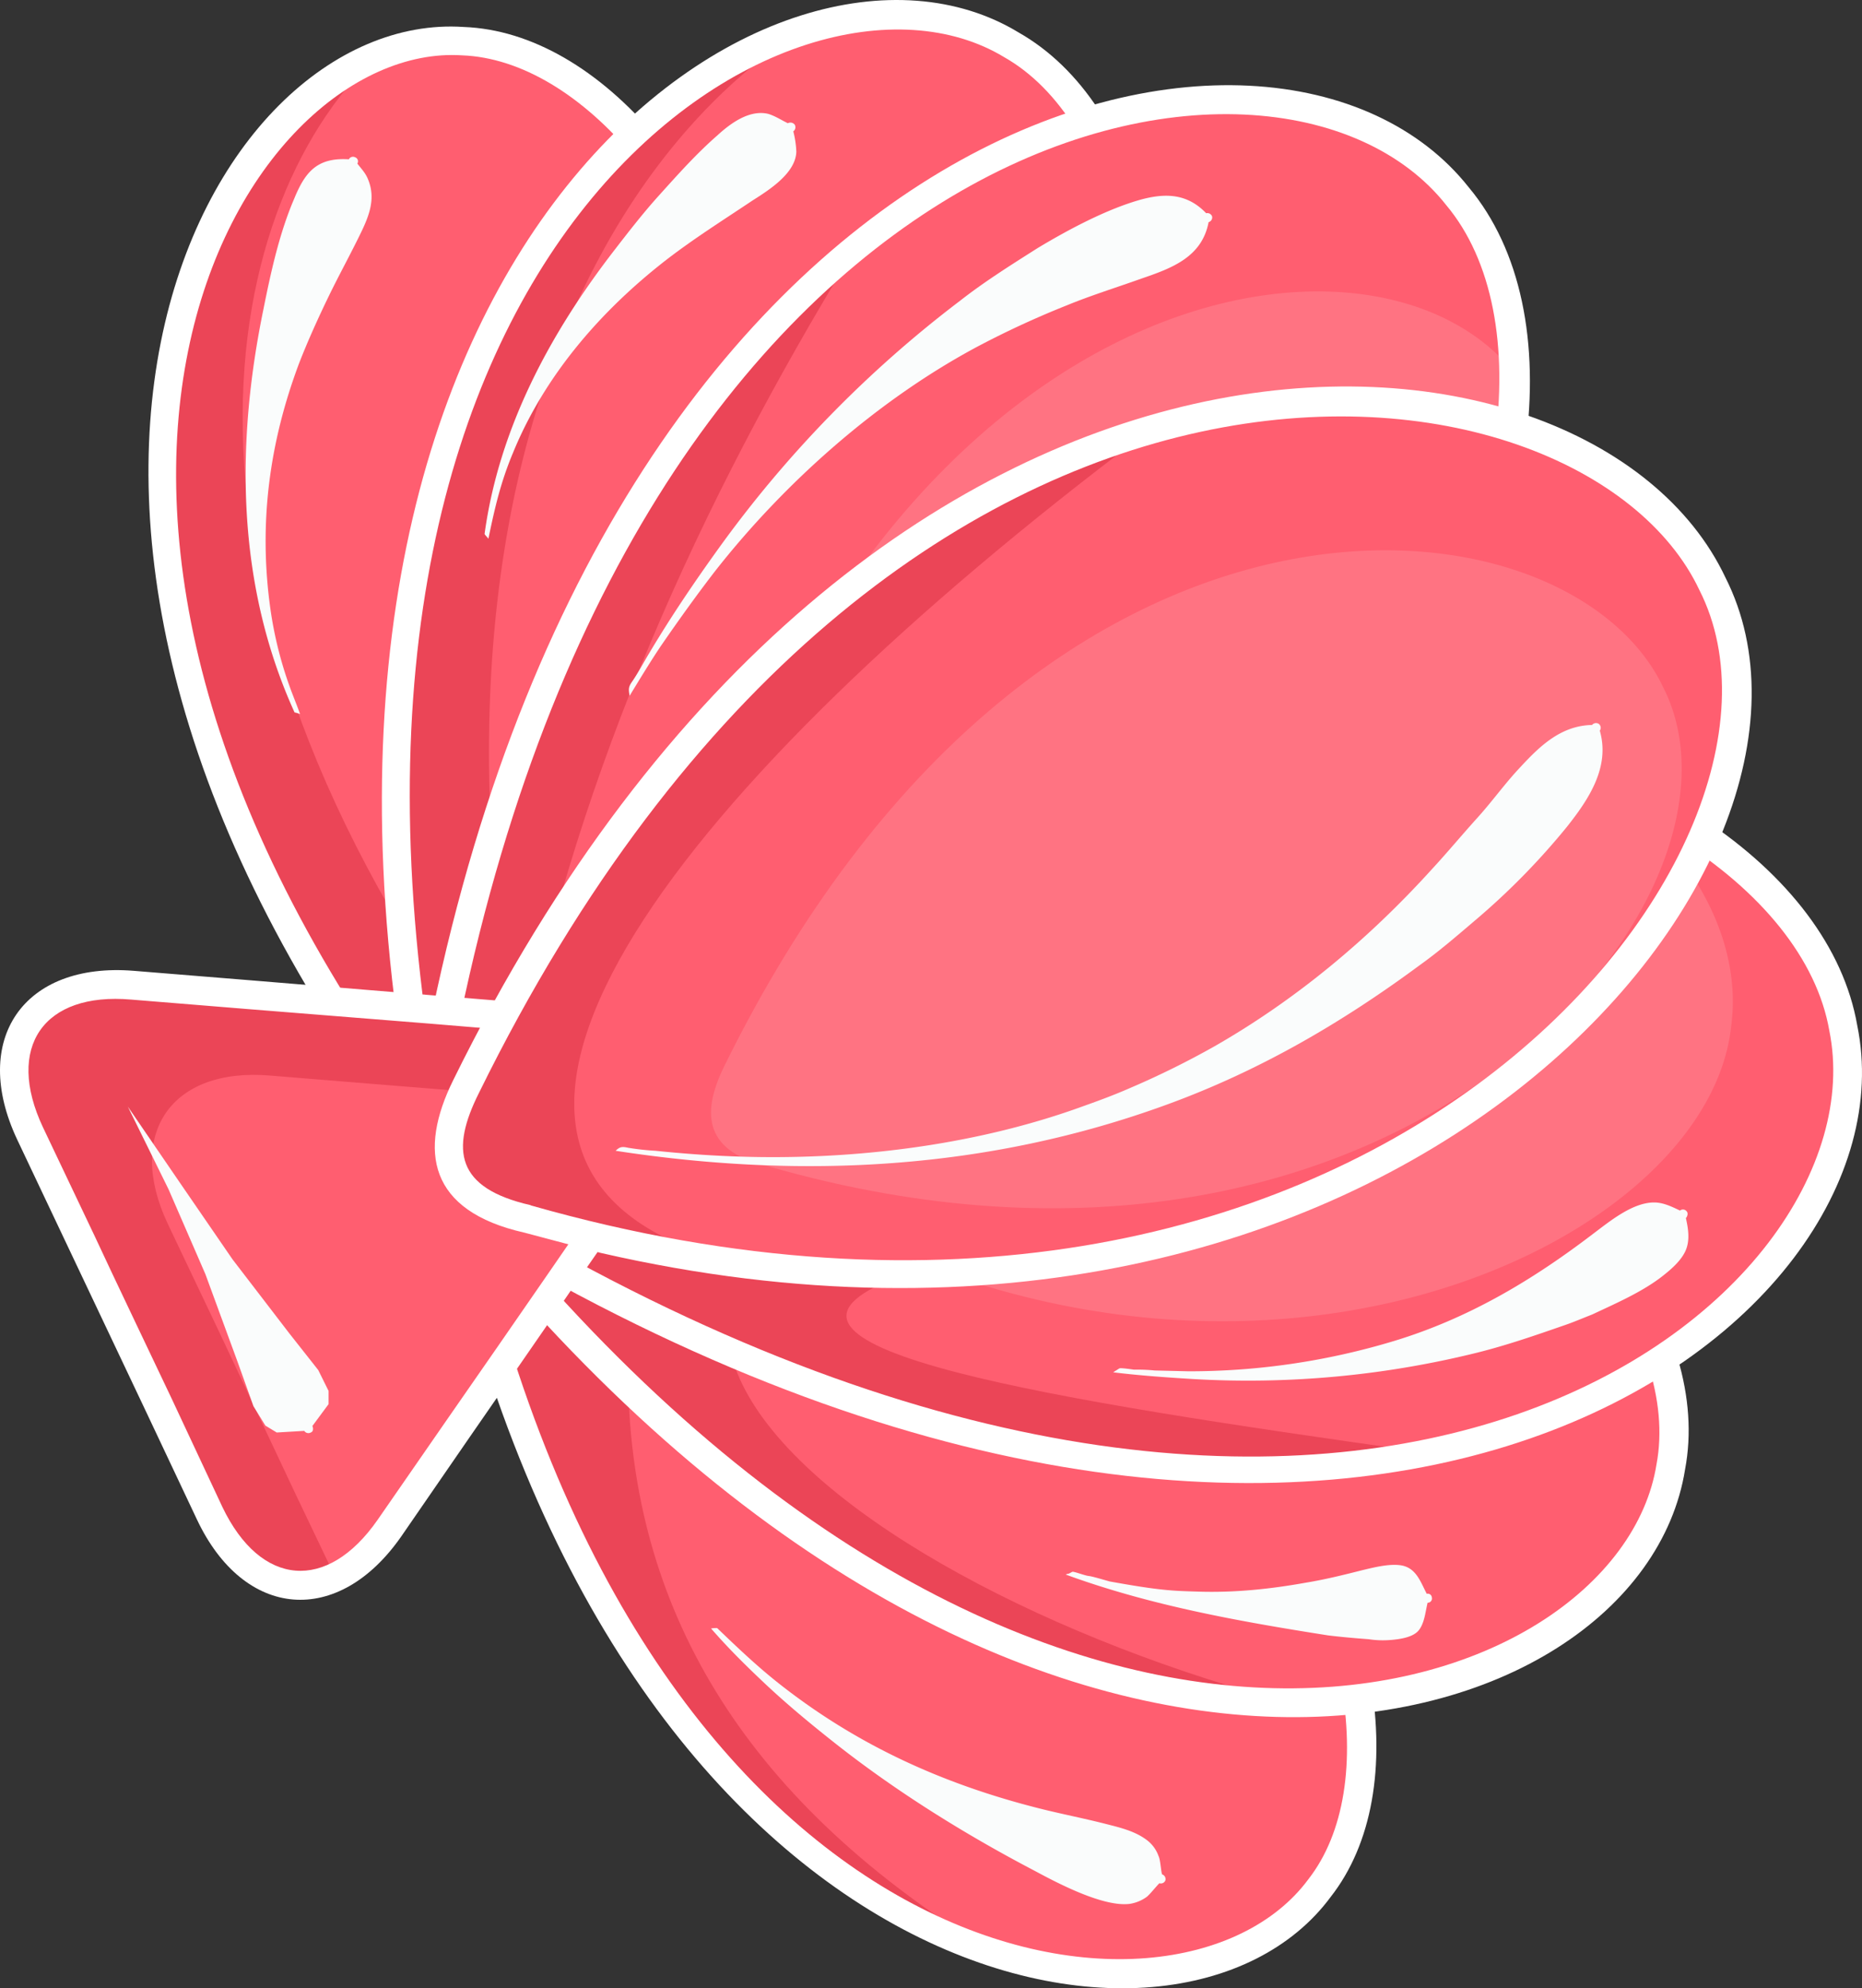 <svg xmlns="http://www.w3.org/2000/svg" width="919.1" height="981" viewBox="0.004 -0.008 919.132 981.035" style=""><rect x="0.004" y="-0.008" width="919.132" height="981.035" fill="#333333" stroke="none"/><g><title>summerlic176_160107600</title><g data-name="Layer 2"><path d="M651.3 931.7c77-98.4-59.5-390.3-390.9-383.6-33.5-1.3-40.7 17.6-34.4 46.9 84.8 384.8 355.1 431.7 425.3 336.7z" fill="#ff5e70" fill-rule="evenodd"></path><path d="M480.4 957.2C361.3 882 310.2 786.8 310 676.2l-40.2-31-26.4 31.4c55.5 133.4 127.5 238.9 237 280.6z" fill="#eb4557" fill-rule="evenodd"></path><path d="M260.1 541.2C594.5 534 739 831 656.9 935.9c-75.3 102.1-352.4 47.9-437.8-339.2-6.1-28.5 0-50.9 28.1-54.9zm-27.2 52.3c84.6 384 348 421.5 412.9 333.8 71.4-91.3-57.1-379-385.4-372.1h-.5c-26.8-1.1-32.8 11.3-27 38.3z" fill="#fff" fill-rule="evenodd"></path><path d="M824.9 723.7c25.3-134.4-254.7-349.6-573.8-175.6-33 15.7-30.5 37.5-9.4 62.8 276.2 331.4 562.9 241 583.2 112.8z" fill="#ff5e70" fill-rule="evenodd"></path><path d="M361.9 671.8c19.5 61.4 128.2 124.2 244.2 159.8-143.3-12.2-249.4-84.6-335.5-189.5l11.7-9.2z" fill="#eb4557" fill-rule="evenodd"></path><path d="M247.8 542l.4-.4 29.5-15.1C586 380.6 858.2 585.3 831.8 725c-22 138.4-317.5 223.8-595.5-109.5-20.1-24.3-25.4-48.8-.7-66.6zm-.6 64.3c275.7 330.8 551.7 234.9 570.5 116.2C841.2 597.9 572.3 381 254.3 554.4c-27.4 12.9-26.8 28.4-7.1 51.9z" fill="#fff" fill-rule="evenodd"></path><path d="M228.5 20.2c124.8 4.8 259.7 297.5 40.2 546.3-20.5 26.4-39.5 19.7-57.8-4.4-239.1-313-100.5-549.6 17.6-541.9z" fill="#ff5e70" fill-rule="evenodd"></path><path d="M185.4 28c-79.8 75.8-116.2 269.4 65.5 507.7 8.6 11.1 17.6 18.9 26.6 20.5-2.9 3.6-5.8 6.9-8.8 10.3-20.5 26.4-39.5 19.7-57.8-4.4C.7 287 82.4 70.9 185.4 28z" fill="#eb4557" fill-rule="evenodd"></path><path d="M909.9 507.2C883.9 358 509.5 243 245.3 547.9c-28.5 29.1-17.4 50.8 14.4 69.1C676 854 938.6 648.4 909.9 507.2z" fill="#ff5e70" fill-rule="evenodd"></path><path d="M228.9 13.3c133.8 5 267 306.3 45.1 557.8l-8.8 9.6c-21.6 18.9-42.7 8.6-59.9-14.2C-34.5 252.6 101.4 4.7 228.9 13.3zm-12.5 544.6c16.5 21.6 29.7 26 46.9 4.2l.2-.2C481.3 315 344.7 31.7 228.1 27.3c-107.6-7.1-249.2 219.5-11.7 530.6z" fill="#fff" fill-rule="evenodd"></path><path d="M854.6 506c-13.2 128.8-325.2 248.7-568.1 5-25.9-23-17.8-42.3 8.2-59.7 340.5-226.3 576-67 559.9 54.7z" fill="#ff7382" fill-rule="evenodd"></path><path d="M499.3 22.1c118.9 67.4 102.6 420-236.2 551.3-33.5 15.3-48.4-.8-54.3-33.1C134.3 115.1 388.5-45.1 499.3 22.1z" fill="#ff5e70" fill-rule="evenodd"></path><path d="M395.4 15.2c-99.2 63.2-188.9 227.4-140.5 502.9 5.7 32.7 20.7 48.8 54 33.3 6.1-2.3 12.2-4.8 18-7.3a576.1 576.1 0 0 1-63.8 29.3c-33.5 15.3-48.4-.8-54.3-33.1-55.9-318 72.3-487.8 186.6-525.1z" fill="#eb4557" fill-rule="evenodd"></path><path d="M502.8 16c123.8 70.2 104.3 410-206.2 551.1l-30.8 12.8h-.2l-13.4 4.8c-30 7.6-44.8-12.8-50.3-43.3C127.2 115.3 383.9-56.2 502.8 16zm-287 522.9c5.2 29.7 16.3 41 44.6 27.8C598.1 436.1 606.1 90.8 495.7 28.2c-103.6-62.8-354.1 88.3-279.9 510.7z" fill="#fff" fill-rule="evenodd"></path><path d="M719.3 96.8c97.4 116.5-56.5 476.6-460 481.4-40.6 3-50-19.7-43.3-55.7C303.7 51.6 630.3-16.2 719.3 96.8z" fill="#ff5e70" fill-rule="evenodd"></path><path d="M747.8 184.4c2.1 142.1-141.5 361-430.1 390.5-1.9-7.4-1.4-16.8.4-27.5 75-401.8 353.5-459.3 429.7-363z" fill="#ff7382" fill-rule="evenodd"></path><path d="M420.5 125.3c-75.8 124-134.2 254.2-162.9 394.7l-37.2-22.2C256.8 324 330.1 210.1 420.5 125.3z" fill="#eb4557" fill-rule="evenodd"></path><path d="M725 92.4c103 123.2-58.6 487.9-465.7 492.7h-15.5c-33.5-3.7-41-30.3-34.7-64C297 49.3 629.9-27.9 725 92.4zM222.9 523.8c-6.1 33.1 1.2 49.8 36.2 47.3h.2c400.6-4.6 545.7-361.2 454.6-469.9-83.8-106.3-403.7-45.8-491 422.6z" fill="#fff" fill-rule="evenodd"></path><path d="M438.8 631.8c-80.2 33.7 83.3 59.3 260.2 84.2-155.6 22.2-292.1-15.7-417.5-88.1l11.1-18.5z" fill="#eb4557" fill-rule="evenodd"></path><path d="M239.8 543.3l.2-.5 25.2-27.2C529.4 243.2 890 351.7 916.8 506c30.6 149.5-242.1 355.3-660.6 116.8-30.2-17.1-44.6-40-26-67.6zm23.5 67.4C678.7 847.3 929.8 640.4 903 508.5c-24.5-140.7-390.5-258.4-652.5 44l-.2.2c-23.9 24.5-16.7 41 13 58z" fill="#fff" fill-rule="evenodd"></path><path d="M192.3 753.9l33.7-48.6c13.8-20.3 36.7-53 50.5-73.3l33.7-48.5c28-40.5 10.9-76.5-37.9-80.7l-59.1-4.8-88.7-7.1-59.1-4.8c-48.8-4-71.6 28.7-50.4 73.1l25.3 53.6 37.9 80.4 25.3 53.4c21.2 44.4 60.7 47.7 88.8 7.3z" fill="none"></path><path d="M192.3 753.9l33.7-48.6c13.8-20.3 36.7-53 50.5-73.3l33.7-48.5c28-40.5 10.9-76.5-37.9-80.7l-59.1-4.8-88.7-7.1-59.1-4.8c-48.8-4-71.6 28.7-50.4 73.1l25.3 53.6 37.9 80.4 25.3 53.4c21.2 44.4 60.7 47.7 88.8 7.3z" fill="#ff5e70" fill-rule="evenodd"></path><path d="M65.4 486.1l59.1 4.8c24.5 1.9 64.2 5.2 88.5 7.3l59.3 4.6c32.9 2.8 51.3 20.1 51.3 43.4l-42.5-3.6-88.6-7.1-59-4.8c-49-4.2-71.6 28.7-50.7 73.1l25.5 53.6c10.3 22 27.5 58.2 37.9 80.4l19.3 40.4c-22.8 10.7-47.1-.2-62-31.6L78.2 693c-10.5-22-27.4-58-38.1-80.4l-25.4-53.4c-20.9-44.4 1.9-77.3 50.7-73.1z" fill="#eb4557" fill-rule="evenodd"></path><path d="M63.1 546l25.8 37.7 25.9 37.7 28.1 36.6 14.2 18 5.1 10.3v6.5l-8 10.8c.6 1.3.4 2.8-.8 3.2a2.4 2.4 0 0 1-3.2-.8l-13.6.8-5.6-3.4-5.9-9.6-7.8-21.8-15.9-43.3-18.2-41.9z" fill="#fafcfc" fill-rule="evenodd"></path><path d="M66 479l59.1 4.8 88.6 7.3 59 4.8c54.5 4.4 74.3 46.5 43.4 91.5L282.3 636c-13.8 20.3-36.6 53-50.6 73.3l-33.5 48.6c-31.2 45-77.7 41.2-101-8.2l-25.3-53.6-38.1-80.4-25.3-53.4c-23.3-49.4 3.1-87.7 57.5-83.3zm-44.8 77.2l25.4 53.4C57 632 74.2 667.8 84.7 690l25.1 53.6c18.9 39.4 51.7 42.1 76.6 6.3l33.8-48.8c14-20.1 36.6-52.7 50.6-73l33.5-48.6c24.9-35.8 10.9-66-32.6-69.5l-59.1-4.9-88.8-7.1-59-4.8c-43.4-3.8-62.2 23.5-43.6 63z" fill="#fff" fill-rule="evenodd"></path><path d="M845.2 287.8c70.3 138.8-174.4 430.7-584.8 313.7-42.1-9.7-45.9-33.5-30.4-65.6 204.8-415.8 552.6-380.8 615.2-248.1z" fill="#ff5e70" fill-rule="evenodd"></path><path d="M821.1 339.3c53 104.7-131.7 324.8-441 236.4-31.6-7.1-34.5-25.1-22.8-49.2C511.4 212.8 773.8 239 821.1 339.3z" fill="#ff7382" fill-rule="evenodd"></path><path d="M563.1 215.6C336.8 386 196.7 564.2 344.1 617.4c-68.2-9.7-140.5-17-120.6-67 83.5-161.3 190.3-284 339.6-334.8z" fill="#eb4557" fill-rule="evenodd"></path><path d="M223.7 533c205-416.7 560.8-390.5 628-248.1 72.4 143-164.4 422.9-555.1 333.3l-37.7-10c-47.5-10.7-52.4-40.4-35.2-75.2zm38.1 61.6l.4.2C671 711.2 905.1 421.6 838.9 291.2c-58.2-123.8-398.3-167.1-602.4 247.9-14.3 28.4-11.3 47.1 25.3 55.5z" fill="#fff" fill-rule="evenodd"></path><path d="M310 566.3a125.7 125.7 0 0 0 13.6 1.5c17.4 1.8 34.7 2.9 52.1 3.1 53 .6 109.1-6.9 159-25.1 7.9-2.8 15.7-5.7 23.2-9a424.7 424.7 0 0 0 41.7-20.6c40.2-23 76-52.9 107.2-87.3 7.5-8.1 14.8-16.9 22.4-25.3s13.8-17.2 21.3-25.1c9.7-10.5 20.1-20.5 35.4-20.8a2.5 2.5 0 0 1 3.2-.6 2.4 2.4 0 0 1 .6 3.4c5.2 18-5.5 33.9-16.1 47.3a349.3 349.3 0 0 1-45.9 46.7c-8.8 7.5-17.6 15.1-27 21.8-38.7 28.6-79.2 52.1-124.4 68.6-88.3 32.3-180.1 37.1-272.4 22.9 2.1-2.1 3.4-2.1 6.1-1.5z" fill="#fafcfc" fill-rule="evenodd"></path><path d="M550.6 676.4l1.9-1.2c.6-.4 5.8.4 7.3.6a87 87 0 0 1 10.2.4l16.6.4a349.3 349.3 0 0 0 101.7-15c36.5-11.1 67.9-29.8 97.8-52.6 8.4-6.3 19.7-15.7 30.4-15.7 4.6 0 8.8 2.1 12.8 4a2.3 2.3 0 0 1 3.3.4c.8.8.4 2.5-.4 3.3 1.2 5.3 2.1 11.1-.2 16.2s-7.6 9.6-12.6 13.4c-9.8 7.3-22.2 12.7-33.5 18-4.4 1.7-9 3.7-13.4 5.2-14.4 5-28.5 9.9-43.3 13.6a470 470 0 0 1-140.7 13c-13-.8-26-1.7-39-3.3z" fill="#fafcfc" fill-rule="evenodd"></path><path d="M527.5 776.5l1.9-1c1.3 0 6.1 1.9 8 2.1s7.1 1.8 10.4 2.7c7.8 1.4 16.4 2.9 24.1 3.8s12.8 1 19.3 1.2c18 .6 35.6-1.2 53.4-4.4 9.2-1.5 18.6-3.8 27.6-6.1 5.9-1.4 13.2-3.3 19.1-2.5 7.7 1.1 9.8 8 13 14.1a2 2 0 0 1 2.5 1.8 2.1 2.1 0 0 1-2.1 2.6c-1.1 4.6-1.5 9.8-4.2 13.4s-9.2 4.6-14.3 5a46.6 46.6 0 0 1-10.6-.4c-6.7-.5-13.6-1.1-20.1-1.9-43.8-6.9-87.6-14.7-129.4-30a2.9 2.9 0 0 1 1.4-.4z" fill="#fafcfc" fill-rule="evenodd"></path><path d="M354 803.3c9.6 9.2 18.8 18 29.3 26.4 38.9 31 81.8 50.5 129.8 62.6 10.7 2.7 21.6 4.8 32.2 7.5 7.4 1.9 15.1 3.6 21.2 8.4a16.9 16.9 0 0 1 5.4 7.6c.9 1.8 1.1 6.7 1.7 9a2.5 2.5 0 0 1 1.7 2.9 2.4 2.4 0 0 1-3 1.5c-1.6 1.6-4.6 5.4-6.2 6.7a19.2 19.2 0 0 1-8.6 3.5c-13 1.5-35-10-46.7-16.3-34.8-18.2-69.5-39.8-100.5-64.5-11.1-8.8-22.4-18.2-32.7-27.9s-18.4-17.8-26.6-27.2a14.2 14.2 0 0 1 3-.2z" fill="#fafcfc" fill-rule="evenodd"></path><path d="M312.1 336.2c2.9-4.2 5.8-9.7 8.6-14.3 10.6-17.8 22.2-34.9 34.3-51.7a574.7 574.7 0 0 1 118.9-121.8c12.4-9.7 25.4-17.8 38.3-26 15.3-9.2 34.6-19.5 51.6-24.1 11.9-3.1 22.4-2.7 31.6 6.9a2.5 2.5 0 0 1 2.9 1.5 2.4 2.4 0 0 1-1.7 2.9c-3.3 17.4-18.4 22.8-33.3 27.9-12.3 4.4-24.9 8.3-36.8 13.2a451.2 451.2 0 0 0-43.6 20.1c-49.4 26.3-95.4 67-130 111.1-9.4 12.2-18.2 24.5-27 37.3-5.2 7.8-10.1 15.9-15.1 24.1-.6-3.4-.6-4.4 1.3-7.1z" fill="#fafcfc" fill-rule="evenodd"></path><path d="M303.3 123.4c7.1-9.2 14.4-18.6 22.2-27.2 9.2-10.2 18.2-20.3 28.5-29.3 6.4-5.9 15.9-13 25.3-10.7 3.5 1.1 6.3 3 9.6 4.6a2.7 2.7 0 0 1 3.4.7 2.5 2.5 0 0 1-.7 3.3 48.3 48.3 0 0 1 1.5 10.1c-.4 10.6-13.4 18.8-21.6 24-14.2 9.5-28.2 18.3-41.8 28.7-32.7 25.2-60.8 57.4-76.5 95.9-6 14.3-9 27.2-12.1 42.3-.6-.8-1.3-1.4-1.9-2.3 7.1-52.1 32.3-99 64.1-140.1z" fill="#fafcfc" fill-rule="evenodd"></path><path d="M145.2 98.1c5.4-13.2 11.3-20.5 27-19.5a2.3 2.3 0 0 1 3.1-1 2.1 2.1 0 0 1 1.1 3.1c1.9 2.5 4 4.6 5.2 7.6 4.4 10.4 0 19.6-4.8 29.3s-9.8 18.8-14.6 28.7-10.1 21.5-14.5 32.8c-14.9 39.6-20.1 79.6-14.2 121.5a192.7 192.7 0 0 0 9.4 37.9c1.7 4.8 3.6 9.2 5.2 13.8a19.5 19.5 0 0 0-2.7-.8c-28.7-63.1-29.1-132.4-15.3-199.2 3.6-18 7.8-37.2 15.1-54.2z" fill="#fafcfc" fill-rule="evenodd"></path></g></g></svg>